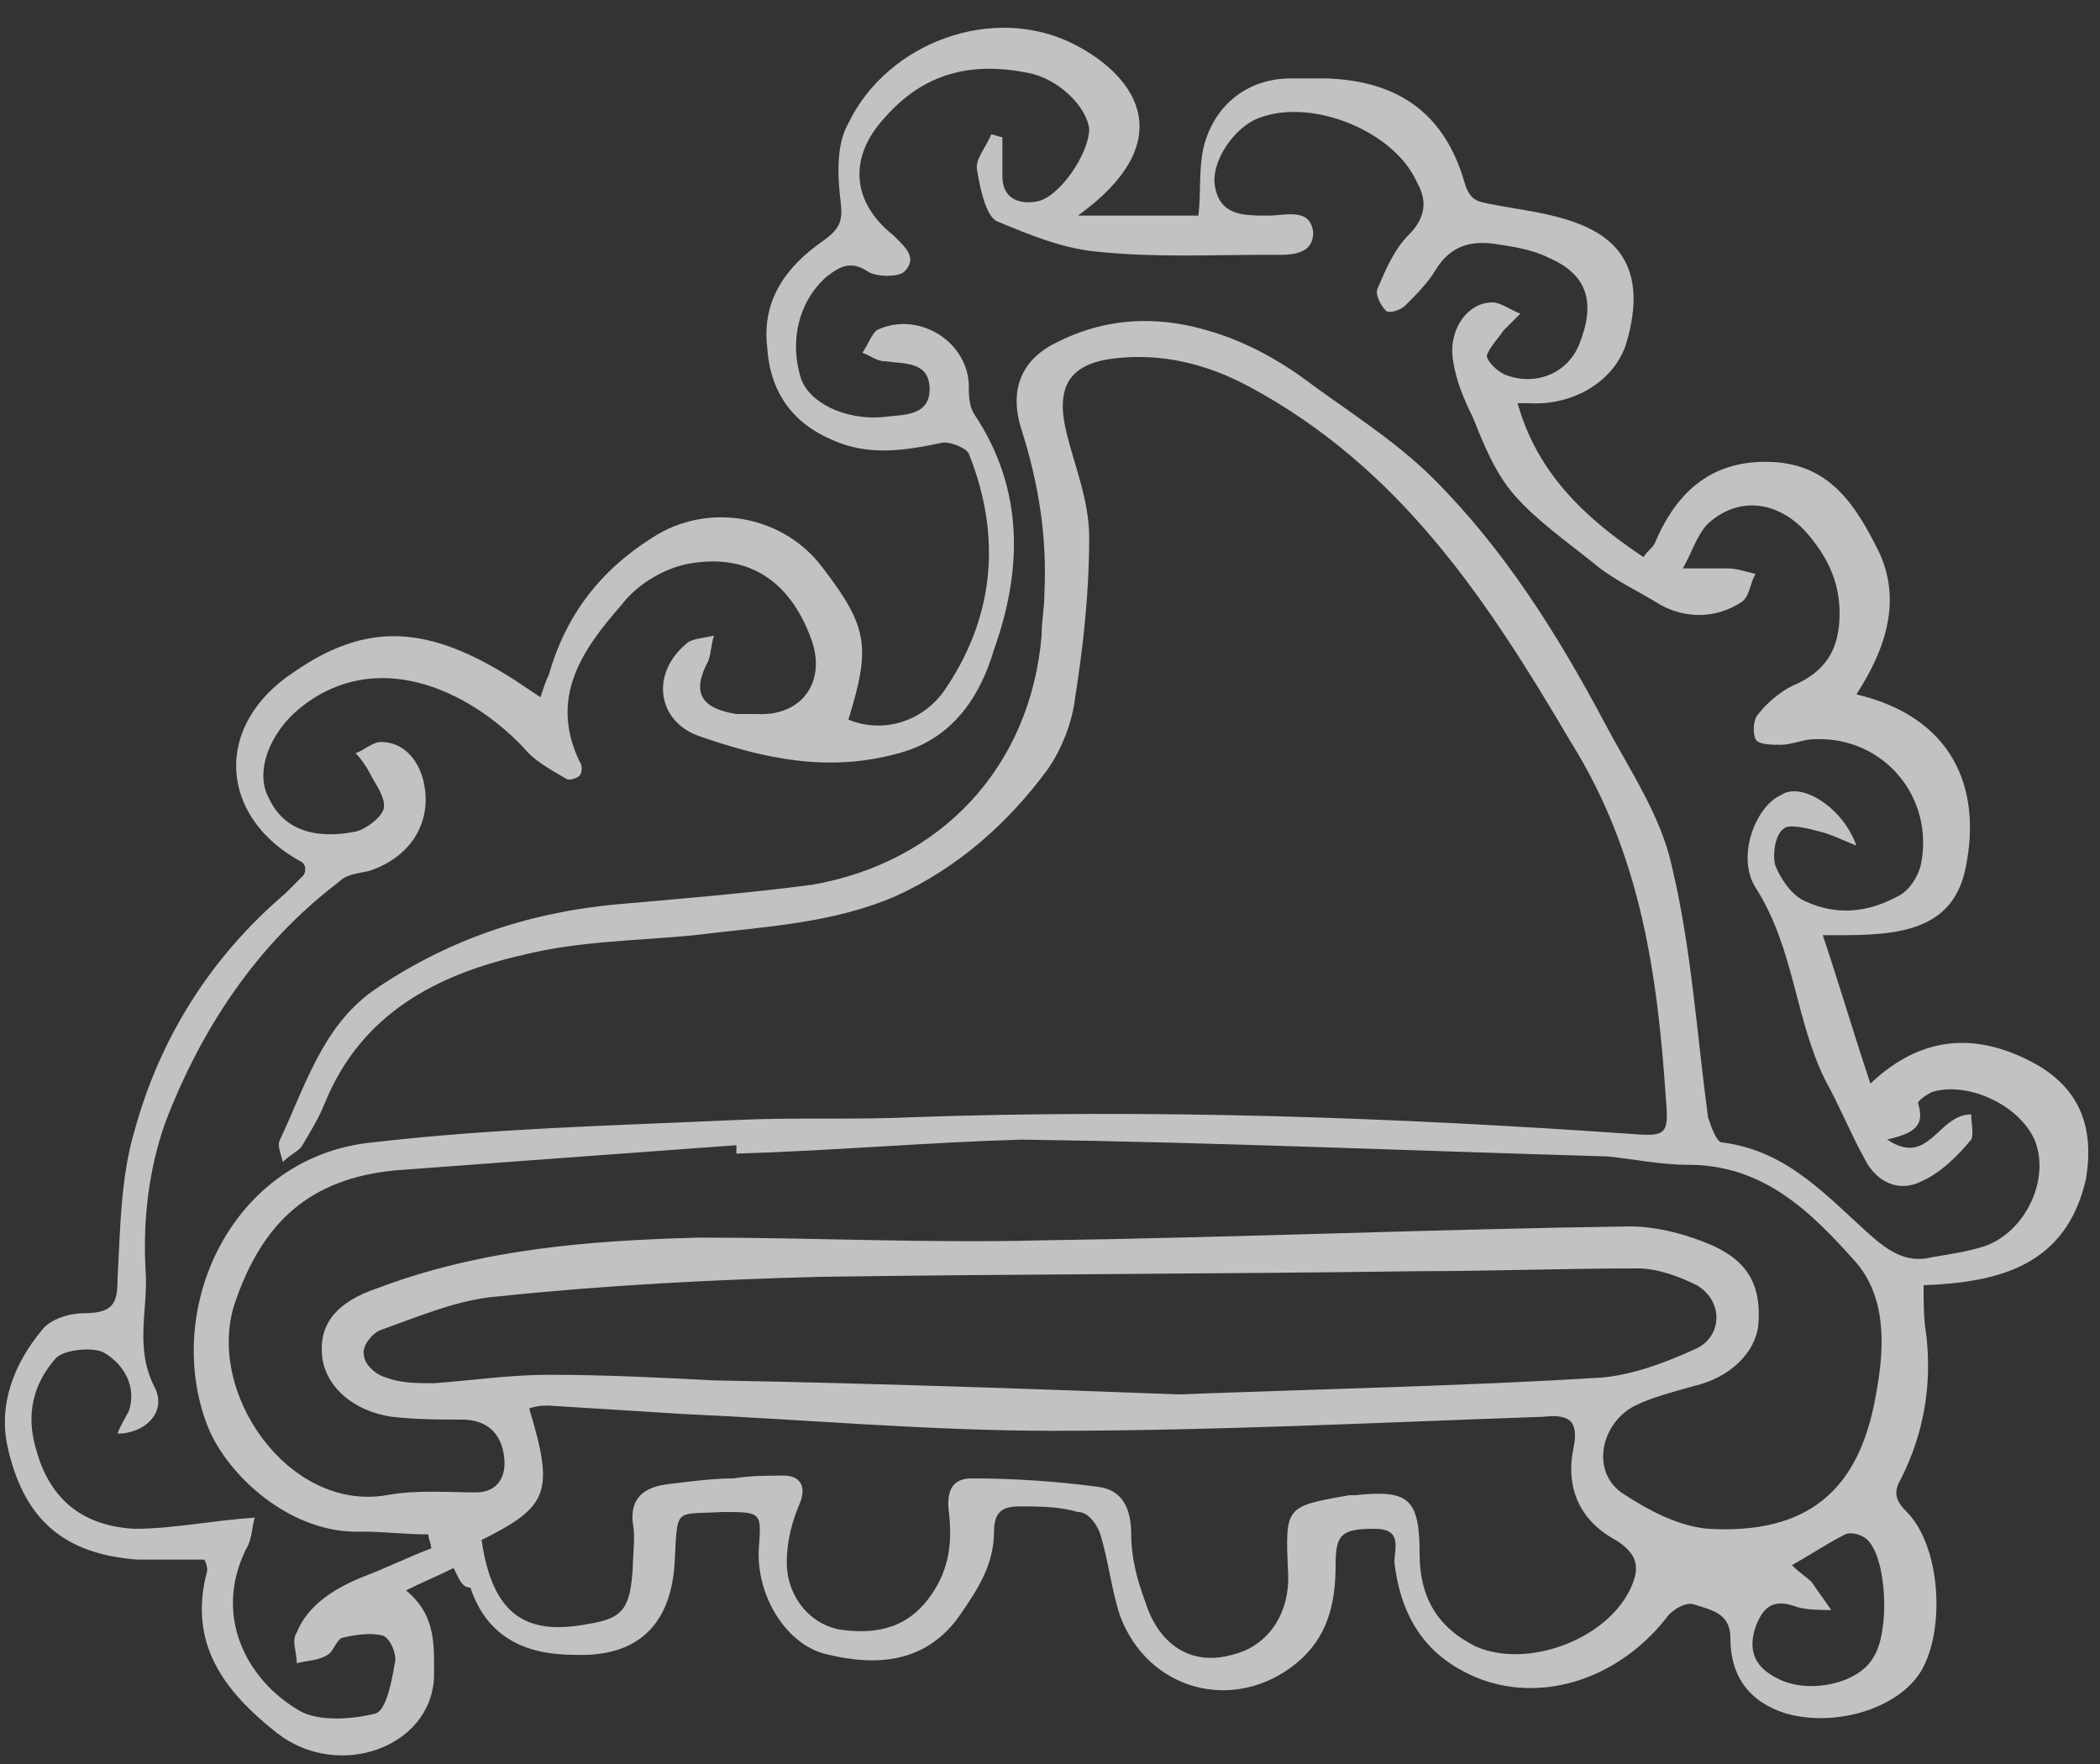 <svg width="75" height="63" viewBox="0 0 75 63" fill="none" xmlns="http://www.w3.org/2000/svg">
<rect x="0" y="0" width="75" height="63" fill="#333333" stroke="none"/>
<path opacity="0.7" d="M16.2 56C15.6 56.3 15.1 56.5 14.5 56.8C15.6 57.7 15.5 58.8 15.5 59.9C15.4 62.4 12.1 63.6 9.9 61.9C8 60.4 6.7 58.7 7.4 56.1C7.4 56 7.4 55.9 7.3 55.7C6.5 55.7 5.7 55.7 4.9 55.7C2.3 55.5 0.9 54.3 0.3 51.8C-0.1 50.2 0.5 48.7 1.5 47.5C1.8 47.1 2.5 46.9 3 46.9C4.1 46.9 4.2 46.5 4.2 45.6C4.3 43.9 4.3 42.1 4.8 40.4C5.7 37.1 7.5 34.2 10.2 31.9C10.4 31.7 10.6 31.5 10.8 31.3C10.9 31.2 10.9 31.1 10.9 31C10.9 30.9 10.8 30.8 10.8 30.8C7.8 29.2 7.6 25.9 10.5 24C13.1 22.2 15.3 22.3 18.4 24.3C18.7 24.5 19 24.7 19.3 24.9C19.4 24.6 19.5 24.3 19.6 24.1C20.2 22 21.4 20.4 23.3 19.2C25.3 17.9 28 18.4 29.4 20.3C31 22.4 31.1 23.1 30.3 25.7C31.5 26.2 32.9 25.8 33.7 24.7C35.5 22.1 35.8 19.2 34.6 16.2C34.5 16 34 15.8 33.7 15.8C32.3 16.1 31 16.3 29.7 15.7C28.3 15.1 27.5 14 27.4 12.4C27.2 10.7 28.1 9.5 29.4 8.6C30.1 8.1 30.1 7.8 30 7C29.9 6.1 29.9 5.1 30.3 4.4C31.7 1.5 35.5 0.1 38.4 1.6C40.7 2.8 42.1 5.1 38.5 7.7C40.1 7.7 41.5 7.7 42.8 7.7C42.9 6.9 42.8 6 43 5.2C43.4 3.7 44.6 2.8 46.1 2.8C46.5 2.8 47 2.8 47.4 2.8C50 2.9 51.6 4.1 52.3 6.5C52.5 7.2 52.8 7.2 53.3 7.3C54.3 7.5 55.4 7.6 56.4 8C58.2 8.7 58.7 10.1 58.1 12.2C57.7 13.6 56.2 14.5 54.6 14.4C54.5 14.4 54.4 14.4 54.2 14.4C54.9 16.9 56.6 18.5 58.7 19.9C58.8 19.7 59 19.6 59.1 19.4C59.9 17.5 61.2 16.4 63.3 16.5C65.4 16.6 66.3 18.1 67.1 19.7C67.9 21.4 67.4 23.1 66.3 24.8C69.7 25.6 70.8 28.1 70.2 31C69.7 33.5 67.3 33.4 65.1 33.4C65.7 35.2 66.2 36.9 66.8 38.7C68.7 36.9 70.7 36.9 72.7 38C74.3 38.9 74.8 40.3 74.5 42.1C73.8 45.2 71.4 45.8 68.7 45.9C68.7 46.6 68.7 47.1 68.8 47.7C69 49.5 68.7 51.2 67.9 52.8C67.6 53.3 67.7 53.6 68.1 54C69.3 55.2 69.5 58.2 68.6 59.7C67.8 61 65.6 61.7 63.8 61.2C62.5 60.8 61.8 59.9 61.8 58.5C61.8 57.6 61.1 57.5 60.5 57.3C60.2 57.2 59.7 57.5 59.5 57.8C57.6 60.2 54.5 61 52.1 59.6C50.7 58.8 50 57.5 49.8 55.8C49.8 55.3 50.1 54.6 49.1 54.6C47.9 54.6 47.7 54.8 47.7 55.9C47.7 57.3 47.4 58.5 46.3 59.4C44.1 61.2 41 60.4 40 57.7C39.7 56.8 39.6 55.8 39.3 54.8C39.2 54.5 38.9 54 38.5 54C37.8 53.8 37.1 53.8 36.4 53.8C35.8 53.8 35.5 54 35.5 54.7C35.5 55.9 34.9 56.8 34.2 57.8C33 59.4 31.3 59.5 29.6 59.1C28.1 58.8 27 57 27.1 55.3C27.2 54 27.2 54 25.8 54C24.1 54.1 24.2 53.8 24.1 55.7C24 58 22.8 59.2 20.5 59.1C18.8 59.1 17.4 58.5 16.8 56.7C16.5 56.7 16.4 56.4 16.2 56ZM66.3 30.2C65.8 30 65.4 29.8 65 29.7C64.6 29.6 63.9 29.4 63.7 29.6C63.4 29.8 63.3 30.5 63.4 30.9C63.6 31.4 64 32 64.5 32.2C65.6 32.7 66.7 32.6 67.8 32C68.2 31.8 68.5 31.3 68.6 30.9C69.1 28.5 67.3 26.3 64.8 26.4C64.4 26.4 64 26.6 63.6 26.6C63.3 26.6 62.8 26.6 62.7 26.4C62.6 26.2 62.6 25.7 62.8 25.5C63.1 25.1 63.6 24.7 64 24.5C65.2 24 65.7 23.2 65.7 21.9C65.7 20.7 65.2 19.8 64.5 19C63.5 17.9 62.1 17.7 61 18.7C60.6 19.1 60.4 19.8 60.1 20.3C60.6 20.3 61.2 20.3 61.7 20.3C62 20.3 62.3 20.4 62.7 20.5C62.5 20.8 62.5 21.3 62.2 21.5C61.3 22.1 60.2 22.1 59.3 21.6C58.5 21.1 57.6 20.7 56.9 20.1C55.9 19.3 54.9 18.6 54.1 17.7C53.4 16.9 53 15.9 52.6 14.9C52.3 14.3 52 13.6 51.9 12.9C51.7 11.8 52.4 10.8 53.3 10.8C53.6 10.8 54 11.1 54.3 11.2C54.1 11.4 53.9 11.6 53.7 11.8C53.5 12.1 53.2 12.4 53.1 12.7C53.1 12.9 53.5 13.3 53.8 13.4C54.9 13.8 56 13.3 56.4 12.3C57 10.8 56.7 9.8 55.3 9.2C54.7 8.9 54 8.8 53.3 8.7C52.5 8.6 51.8 8.8 51.3 9.6C51 10.1 50.6 10.5 50.2 10.9C50 11.1 49.6 11.2 49.5 11.1C49.3 10.9 49.1 10.5 49.2 10.3C49.5 9.6 49.8 8.9 50.3 8.4C50.9 7.8 51 7.2 50.6 6.5C49.8 4.7 46.9 3.5 45 4.2C44.1 4.5 43.2 5.8 43.4 6.7C43.6 7.7 44.4 7.7 45.3 7.7C45.9 7.7 46.8 7.4 46.9 8.3C46.9 9.2 45.9 9.1 45.3 9.1C43.3 9.1 41.3 9.2 39.3 9C38 8.9 36.8 8.4 35.6 7.9C35.2 7.7 35 6.7 34.9 6.1C34.8 5.7 35.2 5.3 35.4 4.8C35.5 4.8 35.7 4.9 35.8 4.9C35.8 5.4 35.8 5.8 35.8 6.3C35.8 7.1 36.4 7.3 37 7.2C37.8 7.1 38.9 5.5 38.9 4.6C38.8 3.8 37.8 2.8 36.7 2.6C34.7 2.2 33 2.6 31.6 4.2C30.3 5.6 30.4 7.2 31.9 8.4C32.3 8.8 32.8 9.2 32.3 9.7C32.1 9.9 31.3 9.9 31 9.7C30.4 9.3 30 9.5 29.5 9.9C28.5 10.8 28.2 12.2 28.6 13.5C28.9 14.4 30.2 15 31.5 14.9C32.2 14.8 33.2 14.9 33.2 13.9C33.2 12.9 32.3 13 31.6 12.9C31.3 12.9 31.1 12.7 30.8 12.6C31 12.3 31.1 12 31.3 11.8C32.7 11.1 34.5 12.1 34.6 13.7C34.6 14.1 34.6 14.5 34.8 14.8C36.6 17.5 36.5 20.4 35.5 23.2C35 24.9 34 26.4 32.1 26.9C29.6 27.6 27.3 27.1 25 26.3C23.5 25.8 23.2 24.1 24.5 23C24.7 22.8 25.1 22.8 25.5 22.7C25.4 23 25.4 23.3 25.3 23.6C24.7 24.7 25 25.3 26.3 25.5C26.5 25.5 26.8 25.5 27 25.5C28.6 25.6 29.5 24.4 29 22.9C28.3 20.9 26.9 19.8 24.8 20.1C23.9 20.2 22.8 20.8 22.2 21.6C20.8 23.2 19.6 24.9 20.7 27.2C20.8 27.3 20.8 27.6 20.7 27.7C20.6 27.8 20.3 27.9 20.2 27.8C19.7 27.5 19.1 27.2 18.7 26.7C16.7 24.6 13.4 23.1 10.7 25.3C9.6 26.2 9.1 27.6 9.6 28.5C10.1 29.6 11.2 30 12.7 29.7C13.1 29.6 13.6 29.2 13.7 28.9C13.8 28.5 13.4 28 13.2 27.6C13.1 27.4 12.9 27.1 12.7 26.9C13 26.8 13.3 26.5 13.6 26.5C14.4 26.5 14.9 27.1 15.1 27.8C15.5 29.3 14.7 30.6 13.2 31.1C12.8 31.2 12.4 31.2 12.1 31.5C9.2 33.7 7.2 36.7 5.9 40.1C5.3 41.8 5.1 43.6 5.2 45.4C5.3 46.7 4.8 48.1 5.5 49.5C6 50.4 5.2 51.2 4.2 51.2C4.3 50.9 4.5 50.6 4.6 50.4C4.9 49.5 4.4 48.7 3.7 48.3C3.3 48.1 2.3 48.2 2 48.5C1.2 49.4 0.9 50.5 1.3 51.8C1.8 53.6 3 54.5 4.8 54.6C6.2 54.6 7.6 54.3 9.1 54.2C9 54.5 9 55 8.8 55.3C7.6 57.7 8.8 60 10.7 61.1C11.4 61.5 12.6 61.4 13.4 61.2C13.8 61.1 14 60 14.1 59.4C14.2 59.1 13.9 58.4 13.6 58.4C13.2 58.3 12.6 58.4 12.2 58.5C12 58.6 11.9 59 11.7 59.1C11.4 59.3 11 59.3 10.6 59.4C10.6 59 10.4 58.6 10.6 58.3C11 57.3 12 56.7 13 56.3C13.8 56 14.6 55.6 15.4 55.3C15.4 55.1 15.3 55 15.3 54.8C14.5 54.8 13.7 54.7 12.9 54.7C10.4 54.8 8.1 52.7 7.4 50.9C5.8 46.7 8.3 41.3 13.3 40.8C17.6 40.3 21.9 40.2 26.3 40C28.4 39.9 30.5 40 32.6 39.9C41.2 39.6 49.7 39.9 58.3 40.5C59.5 40.6 59.6 40.5 59.5 39.3C59.2 34.8 58.6 30.5 56.1 26.5C53.1 21.4 50 16.7 44.6 13.8C43.1 13 41.5 12.6 39.8 12.8C38.1 13 37.7 13.9 38.1 15.5C38.4 16.7 38.9 17.9 38.9 19.2C38.9 21.1 38.7 23 38.4 24.9C38.3 25.8 37.9 26.8 37.4 27.5C36 29.4 34.2 31 32 32C29.7 33 27.2 33.1 24.8 33.4C22.8 33.6 20.7 33.6 18.7 34.1C15.6 34.8 12.9 36.2 11.6 39.4C11.4 39.9 11.1 40.4 10.8 40.9C10.7 41.1 10.4 41.2 10.1 41.5C10 41.1 9.9 40.9 10 40.7C10.9 38.8 11.5 36.7 13.3 35.4C15.9 33.6 18.8 32.6 22 32.3C24.3 32.1 26.7 31.9 29 31.6C33.6 30.8 36.8 27.4 37.2 22.7C37.2 22.2 37.3 21.7 37.3 21.2C37.4 19.2 37.1 17.3 36.5 15.4C36 13.9 36.5 12.8 37.8 12.2C39.2 11.5 40.7 11.3 42.3 11.6C43.8 11.9 45.1 12.5 46.4 13.4C48 14.6 49.8 15.7 51.2 17.1C53.7 19.6 55.6 22.6 57.3 25.8C58.2 27.5 59.3 29.1 59.7 30.9C60.4 33.8 60.6 36.9 61 39.9C61.1 40.2 61.3 40.8 61.5 40.8C63.9 41.1 65.3 42.8 66.9 44.2C67.6 44.8 68.2 45.1 69 44.9C69.6 44.8 70.3 44.7 70.9 44.5C72.3 44 73.2 42.2 72.7 40.8C72.2 39.5 70.3 38.6 69 39C68.8 39.1 68.5 39.3 68.5 39.4C68.8 40.3 68.2 40.5 67.4 40.7C68.9 41.7 69.2 39.8 70.4 39.8C70.4 40.1 70.5 40.5 70.4 40.7C69.9 41.3 69.3 41.9 68.6 42.2C67.8 42.6 67 42.2 66.6 41.4C66.1 40.5 65.7 39.5 65.2 38.6C64.1 36.4 64.1 33.9 62.7 31.7C62 30.6 62.7 28.8 63.6 28.4C64.3 27.9 65.8 28.8 66.3 30.2ZM26.3 41.2C26.3 41.1 26.3 41 26.3 40.9C22.2 41.2 18.1 41.5 14.1 41.8C11.1 42.1 9.4 43.6 8.4 46.5C7.3 49.7 10.3 54 13.8 53.4C14.9 53.2 16 53.3 17 53.3C17.8 53.3 18.1 52.7 18 52C17.9 51.2 17.4 50.7 16.5 50.7C15.7 50.7 14.9 50.7 14 50.6C12.6 50.4 11.6 49.5 11.5 48.4C11.4 47.3 12 46.5 13.5 46C17.2 44.6 21.1 44.3 25 44.2C29 44.2 33.1 44.4 37.1 44.3C44.1 44.2 51.2 43.9 58.2 43.8C59.2 43.8 60.3 44.1 61.2 44.5C62.5 45.1 62.9 46 62.8 47.3C62.7 48.3 61.8 49.2 60.5 49.5C59.8 49.7 59 49.9 58.4 50.2C57.2 50.8 56.8 52.5 57.9 53.3C58.8 53.9 59.9 54.5 61 54.6C64.5 54.8 66.4 53.3 67 49.8C67.3 48.2 67.4 46.4 66.3 45.1C64.7 43.3 63 41.6 60.3 41.6C59.3 41.6 58.4 41.4 57.4 41.3C50.4 41.1 43.5 40.8 36.5 40.7C33.1 40.8 29.7 41.1 26.3 41.2ZM17.2 55C17.6 57.8 18.9 58.4 21 58C22.3 57.8 22.5 57.4 22.6 56C22.6 55.5 22.7 54.9 22.6 54.4C22.5 53.5 23 53.1 23.9 53C24.7 52.9 25.5 52.8 26.2 52.8C26.8 52.7 27.4 52.7 28 52.7C28.5 52.7 28.8 53 28.6 53.6C28.3 54.3 28.1 55 28.1 55.8C28.1 57 28.9 58 30 58.2C31.4 58.4 32.5 58.1 33.3 56.9C33.9 56 34 55.1 33.9 54.1C33.8 53.4 33.9 52.8 34.7 52.8C36.2 52.8 37.7 52.9 39.2 53.1C40.1 53.2 40.4 53.9 40.4 54.8C40.4 55.6 40.6 56.4 40.9 57.2C41.4 58.8 42.6 59.5 44 59.1C45.3 58.8 46.1 57.6 46 56.1C45.9 53.8 45.9 53.8 48.2 53.4C48.3 53.4 48.3 53.4 48.4 53.4C50.3 53.2 50.7 53.5 50.7 55.5C50.7 57 51.3 58.1 52.7 58.8C54.5 59.6 57.3 58.6 58.2 56.8C58.6 56 58.5 55.5 57.7 55C56.4 54.3 55.9 53.1 56.2 51.7C56.4 50.7 56 50.5 55.1 50.6C49.3 50.8 43.4 51.1 37.6 51.1C33.2 51.1 28.8 50.7 24.4 50.5C22.8 50.4 21.2 50.3 19.6 50.2C19.4 50.2 19.2 50.2 18.9 50.3C19.8 53.3 19.6 53.8 17.2 55ZM42.1 49.8C47.4 49.6 52.3 49.5 57.2 49.2C58.3 49.1 59.4 48.7 60.5 48.2C61.5 47.8 61.6 46.5 60.6 45.9C60 45.6 59.2 45.3 58.5 45.3C55.9 45.3 53.2 45.4 50.6 45.4C43.5 45.5 36.4 45.5 29.3 45.6C25.5 45.7 21.6 45.9 17.8 46.3C16.4 46.4 15 47 13.6 47.5C13.3 47.6 12.9 48.1 13 48.4C13 48.7 13.4 49.1 13.8 49.2C14.3 49.4 14.9 49.4 15.5 49.4C16.9 49.3 18.2 49.1 19.6 49.1C21.6 49.1 23.6 49.2 25.5 49.3C31.1 49.4 36.8 49.6 42.1 49.8ZM64 55.9C64.3 56.2 64.5 56.3 64.7 56.5C64.9 56.8 65.2 57.2 65.4 57.5C65 57.5 64.6 57.5 64.2 57.4C63.4 57.1 63 57.3 62.7 58.1C62.4 59 62.7 59.6 63.6 60C64.7 60.5 66.4 60.1 66.9 59.2C67.5 58.3 67.4 55.7 66.7 55C66.5 54.8 66.1 54.7 65.9 54.8C65.3 55.1 64.7 55.5 64 55.9Z" fill="white"/>
</svg>
